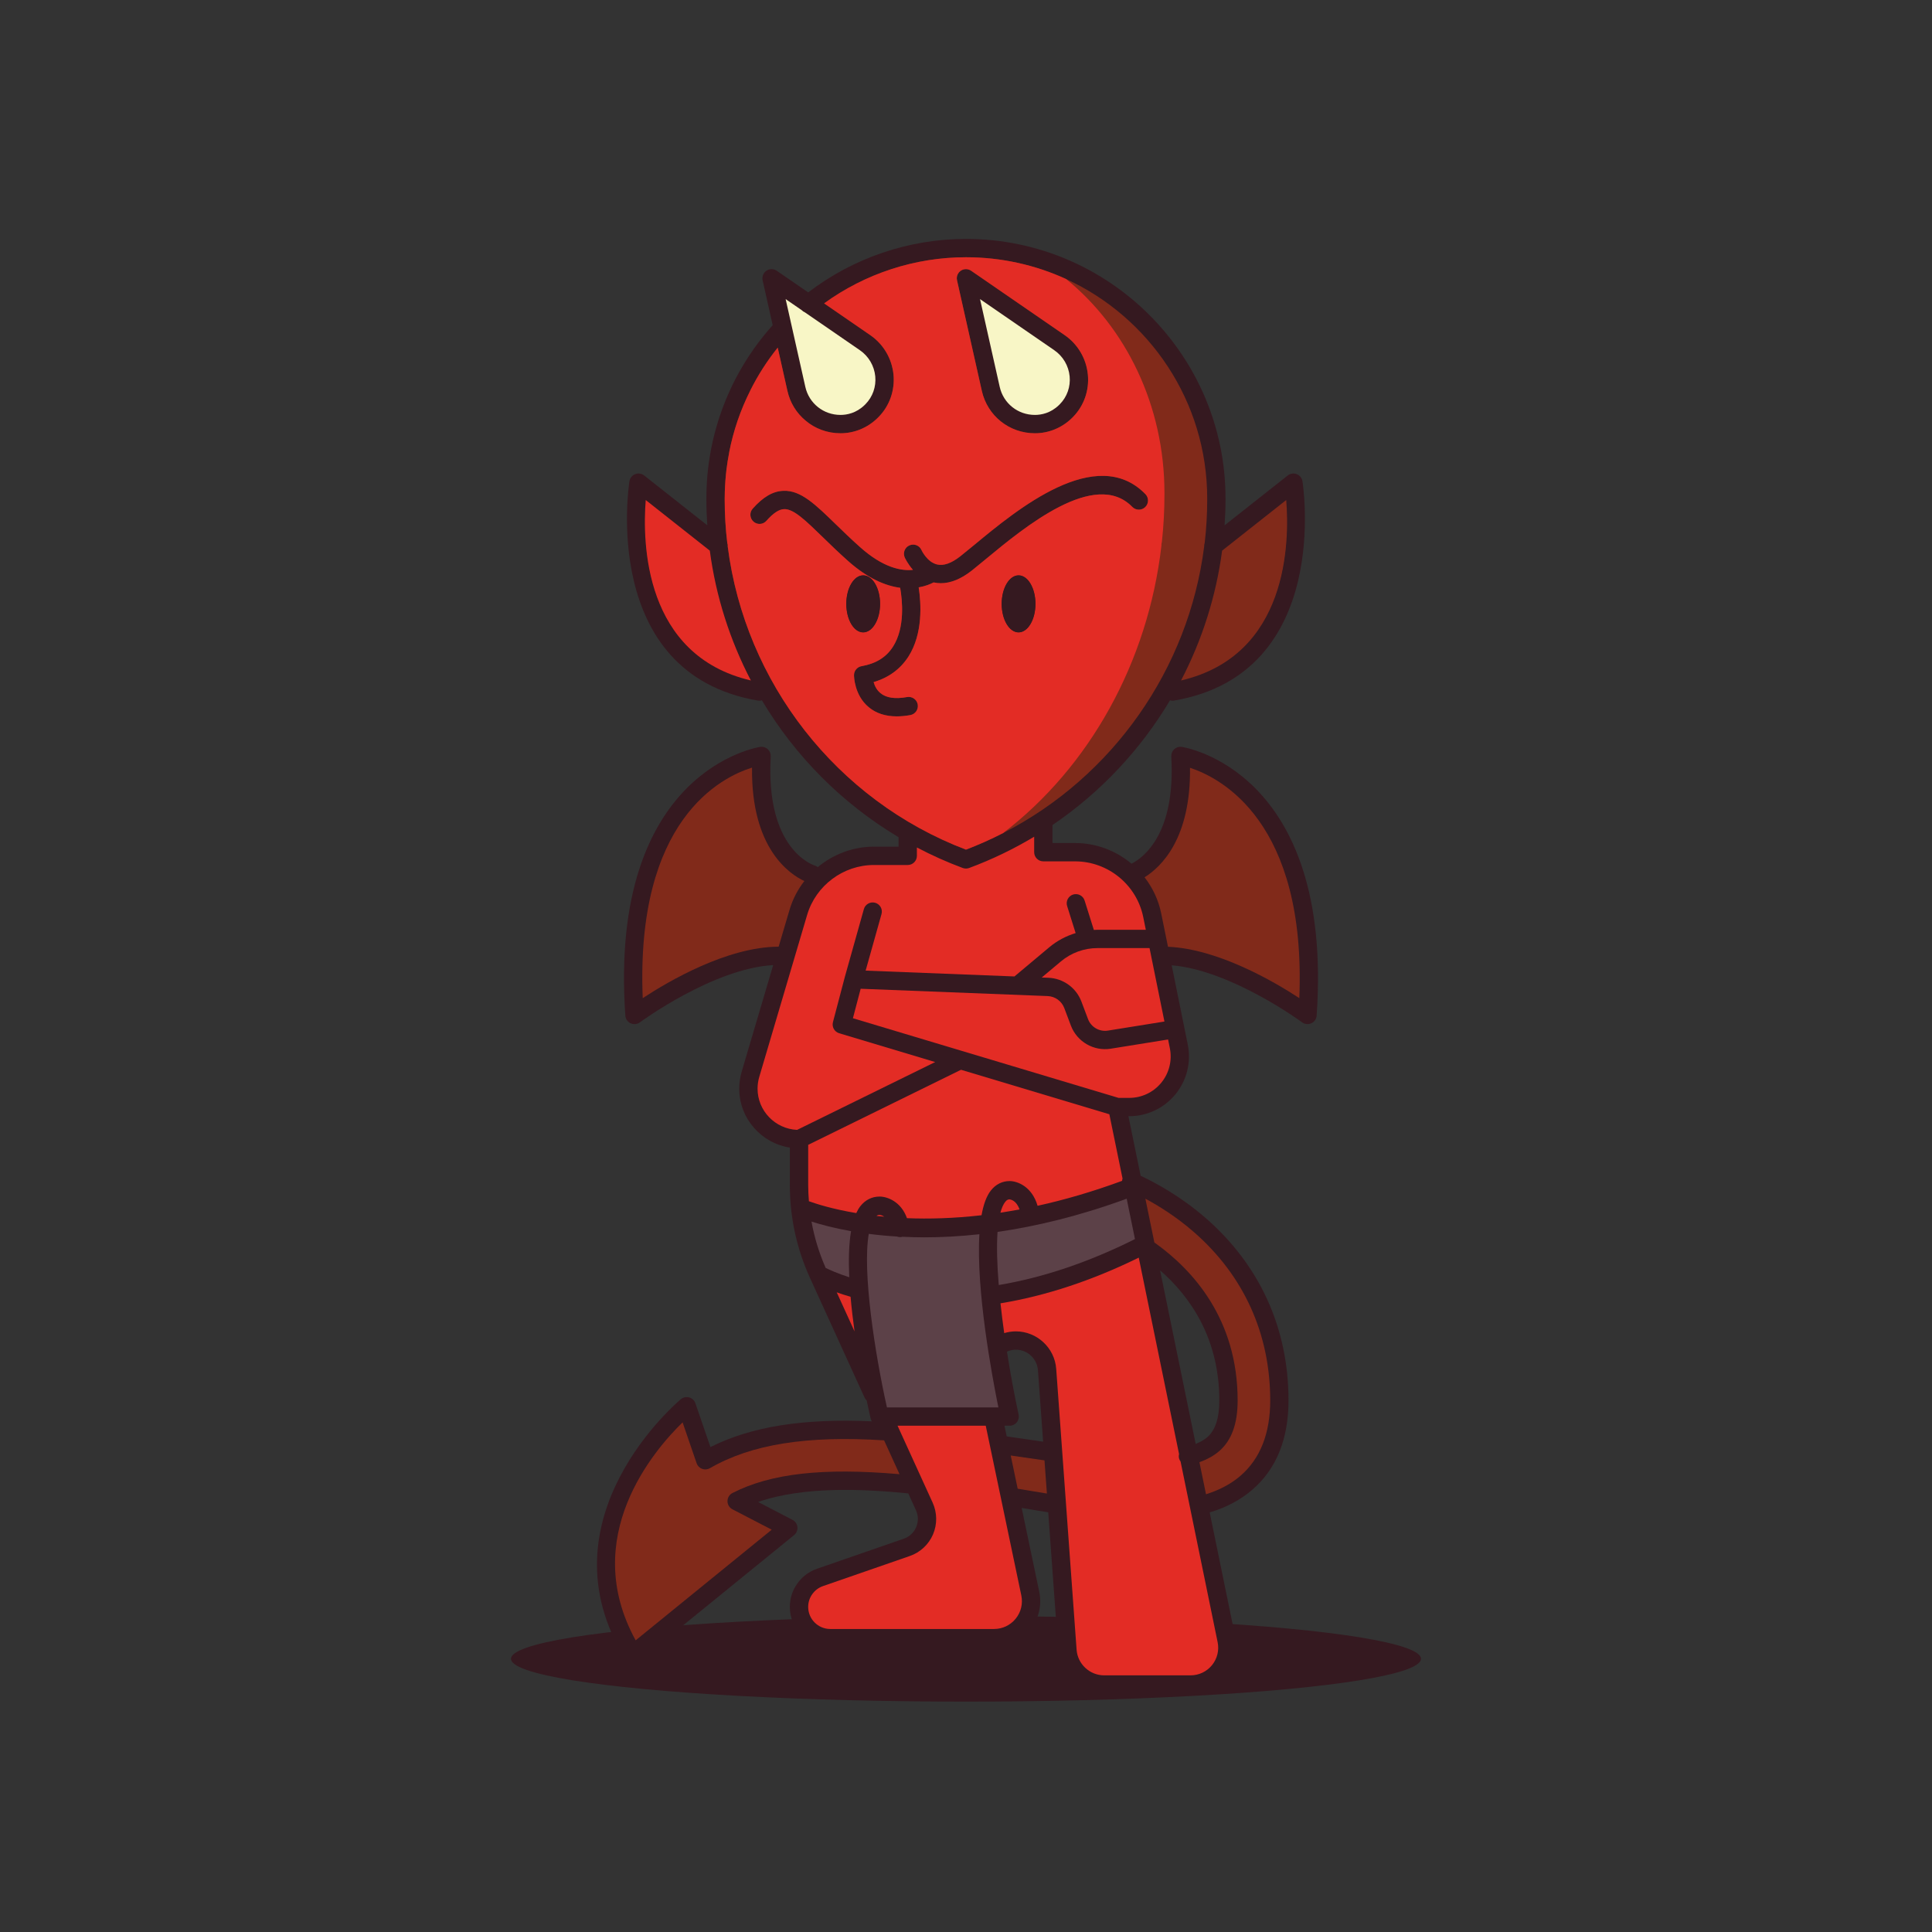 <?xml version="1.0" encoding="utf-8"?>
<!-- Generator: Adobe Illustrator 16.0.0, SVG Export Plug-In . SVG Version: 6.00 Build 0)  -->
<!DOCTYPE svg PUBLIC "-//W3C//DTD SVG 1.1//EN" "http://www.w3.org/Graphics/SVG/1.1/DTD/svg11.dtd">
<svg version="1.1" id="Layer_1" xmlns="http://www.w3.org/2000/svg" xmlns:xlink="http://www.w3.org/1999/xlink" x="0px" y="0px"
	 width="350px" height="350px" viewBox="0 0 350 350" enable-background="new 0 0 350 350" xml:space="preserve">
<rect x="0" y="0" width="350" height="350" fill="#333333" stroke="none"/>
<g>
	<ellipse fill="#351920" cx="175" cy="300.506" rx="82.429" ry="7.758"/>
	<g>
		<path fill="#351920" d="M214.063,135.302c-0.492-0.065-0.985,0.092-1.347,0.43c-0.363,0.336-0.557,0.818-0.528,1.312
			c0.815,14.016-5.03,18.319-7.203,19.426c-2.796-2.347-6.382-3.747-10.228-3.747h-4.087v-3.262
			c8.712-5.91,15.964-13.66,21.289-22.594c0.141,0.038,0.281,0.077,0.431,0.077c0.094,0,0.188-0.007,0.281-0.024
			c28.805-4.917,23.337-39.407,23.278-39.754c-0.097-0.579-0.493-1.062-1.04-1.273c-0.545-0.21-1.164-0.117-1.625,0.246
			l-11.434,9.028c0.102-1.539,0.165-3.084,0.165-4.64v-0.222c0-25.929-21.095-47.023-47.023-47.023
			c-10.319,0-20.412,3.438-28.578,9.691l-5.696-3.921c-0.563-0.388-1.305-0.391-1.871-0.008c-0.565,0.381-0.839,1.072-0.689,1.738
			l1.824,8.131c0,0.001-0.001,0.001-0.001,0.001c-7.746,8.633-12.012,19.782-12.012,31.391v0.222c0,1.556,0.063,3.102,0.165,4.64
			l-11.434-9.028c-0.461-0.363-1.079-0.456-1.625-0.246c-0.548,0.211-0.943,0.694-1.041,1.273
			c-0.059,0.347-5.526,34.838,23.278,39.754c0.095,0.017,0.188,0.024,0.282,0.024c0.149,0,0.291-0.039,0.431-0.077
			c6.017,10.095,14.496,18.678,24.76,24.801v1.714h-4.475c-3.789,0-7.36,1.382-10.161,3.708c-0.157-0.123-0.335-0.223-0.536-0.285
			c-0.367-0.113-8.961-2.962-7.984-19.761c0.028-0.494-0.165-0.975-0.527-1.312c-0.363-0.337-0.856-0.495-1.348-0.43
			c-0.275,0.036-27.555,4.163-24.469,48.684c0.042,0.604,0.411,1.139,0.962,1.392c0.221,0.104,0.458,0.153,0.694,0.153
			c0.35,0,0.698-0.111,0.989-0.327c0.14-0.104,13.287-9.759,24.141-10.367l-5.702,19.294c-0.298,1.011-0.449,2.052-0.449,3.089
			c0,5.395,3.983,9.878,9.169,10.677v6.752c0,5.894,1.239,11.59,3.682,16.93l0.006,0.013c0.007,0.016,0.013,0.03,0.021,0.045
			l9.835,21.564c0.091,0.2,0.225,0.361,0.375,0.504c0.338,1.613,0.603,2.778,0.723,3.295c0.042,0.177,0.115,0.341,0.206,0.489
			c-12.429-0.555-21.843,0.942-29.235,4.665l-2.723-7.936c-0.177-0.514-0.593-0.909-1.116-1.058
			c-0.522-0.146-1.084-0.032-1.505,0.312c-0.261,0.214-25.854,21.595-10.071,47.075c0.252,0.405,0.665,0.684,1.136,0.763
			c0.092,0.016,0.184,0.022,0.275,0.022c0.379,0,0.75-0.129,1.047-0.371l28.114-22.862c0.434-0.354,0.661-0.9,0.604-1.457
			c-0.057-0.556-0.39-1.046-0.886-1.304l-6.239-3.238c8.315-2.897,19.173-2.351,27.205-1.556l1.393,3.057
			c0.449,0.986,0.461,2.076,0.033,3.069c-0.426,0.991-1.222,1.73-2.242,2.082l-15.711,5.443c-1.456,0.505-2.69,1.431-3.559,2.663
			c-0.894,1.237-1.367,2.708-1.367,4.252c0,4.034,3.282,7.316,7.316,7.316h29.679c2.529,0,4.896-1.126,6.49-3.09
			c1.596-1.964,2.214-4.511,1.694-6.988l-3.18-15.172c0.492,0.082,0.973,0.163,1.443,0.242c1.117,0.19,2.191,0.372,3.367,0.546
			l1.824,25.137c0.313,4.329,3.959,7.72,8.301,7.72h15.659c2.511,0,4.86-1.115,6.449-3.061c1.586-1.946,2.208-4.473,1.704-6.933
			l-4.685-22.838c3.054-0.922,5.599-2.277,7.74-4.127c4.337-3.743,6.536-9.18,6.536-16.16c0-13.102-5.211-24.545-15.07-33.097
			c-4.45-3.856-8.931-6.293-11.715-7.598l-2.216-10.797h0.143c3.26,0,6.313-1.447,8.377-3.971c2.065-2.525,2.879-5.81,2.231-9.01
			l-2.911-14.356c10.746,0.876,23.483,10.228,23.618,10.328c0.291,0.216,0.638,0.327,0.988,0.327c0.235,0,0.473-0.05,0.694-0.153
			c0.551-0.253,0.919-0.787,0.962-1.392C241.618,139.464,214.339,135.338,214.063,135.302z M183.749,260.417l-1.374-0.202
			l-0.405-1.932h0.937c0.502,0,0.978-0.227,1.292-0.617c0.315-0.391,0.437-0.902,0.331-1.394c-0.722-3.339-1.466-7.305-2.11-11.411
			c0.505-0.222,1.04-0.354,1.606-0.354c2.098,0,3.857,1.635,4.008,3.724l0.939,12.939
			C187.234,260.924,185.49,260.674,183.749,260.417z M220.891,253.703c0,3.213-0.716,5.394-2.188,6.667
			c-0.547,0.471-1.259,0.872-2.092,1.214l-6.453-31.456C215.559,234.848,220.891,242.368,220.891,253.703z"/>
		<g>
			<g>
				<path fill="#E32C25" d="M192.207,174.16l-3.491,2.924l1.202,0.047c2.69,0.106,5.043,1.802,5.994,4.319l1.198,3.175
					c0.547,1.451,2.057,2.321,3.587,2.08l10.251-1.646l-2.698-13.304h-9.429C196.407,171.754,194.058,172.608,192.207,174.16z"/>
				<path fill="#E32C25" d="M152.024,187.182c-0.857-0.257-1.356-1.146-1.128-2.012l2.152-8.179
					c0.001-0.004,0.003-0.006,0.004-0.009c0.002-0.006,0.001-0.012,0.003-0.018l3.444-12.269c0.248-0.883,1.167-1.398,2.046-1.149
					c0.883,0.247,1.397,1.164,1.149,2.046l-2.875,10.245l26.959,1.055l6.296-5.276c1.412-1.184,3.048-2.048,4.788-2.578
					l-1.541-4.903c-0.274-0.874,0.211-1.806,1.086-2.081c0.873-0.271,1.805,0.211,2.081,1.086l1.674,5.325
					c0.22-0.011,0.438-0.029,0.659-0.029h8.755l-0.465-2.293c-1.188-5.853-6.383-10.101-12.354-10.101h-5.747
					c-0.917,0-1.659-0.743-1.659-1.659v-2.804c-3.706,2.223-7.64,4.131-11.782,5.665c-0.186,0.068-0.381,0.103-0.576,0.103
					s-0.39-0.035-0.576-0.103c-2.874-1.064-5.644-2.314-8.312-3.716v1.515c0,0.917-0.743,1.66-1.66,1.66h-6.134
					c-5.541,0-10.51,3.712-12.086,9.028l-8.672,29.341c-0.207,0.705-0.313,1.43-0.313,2.15c0,4.01,3.183,7.282,7.161,7.468
					l25.017-12.29L152.024,187.182z"/>
				<path fill="#E32C25" d="M151.581,234.12l3.229,7.08c-0.288-2.064-0.538-4.183-0.721-6.273
					C153.163,234.657,152.32,234.384,151.581,234.12z"/>
				<path fill="#E32C25" d="M182.119,217.713c-0.37,0.46-0.659,1.137-0.886,1.975c1.131-0.171,2.285-0.366,3.462-0.587
					c-0.563-1.631-1.598-1.809-1.834-1.823C182.68,217.278,182.427,217.331,182.119,217.713z"/>
				<path fill="#E32C25" d="M164.306,220.685c3.95,0.157,8.466,0.045,13.509-0.534c0.347-1.931,0.897-3.501,1.722-4.521
					c0.881-1.093,2.047-1.67,3.369-1.67c1.396,0,4.048,0.979,5.061,4.479c4.77-1.048,9.883-2.519,15.309-4.516
					c0.01-0.137,0.039-0.274,0.086-0.409l-2.392-11.655l-26.875-8.058l-27.683,13.597v7.252c0,0.996,0.052,1.98,0.128,2.963
					c1.36,0.494,4.273,1.425,8.583,2.148c0.22-0.475,0.463-0.905,0.747-1.263c0.898-1.131,2.102-1.729,3.479-1.729
					C160.695,216.769,163.221,217.63,164.306,220.685z"/>
				<path fill="#812A1A" d="M143.044,164.786c0.567-1.913,1.492-3.654,2.672-5.177c-2.636-1.224-9.661-5.868-9.478-20.548
					c-5.617,1.737-21.122,9.474-19.801,41.764c4.729-3.106,15.329-9.298,24.622-9.323L143.044,164.786z"/>
				<path fill="#F8F6C6" d="M152.263,75.167c1.154,0,2.848-0.311,4.369-1.789l0.167-0.166c1.299-1.326,1.942-3.159,1.763-5.029
					c-0.186-1.92-1.203-3.649-2.79-4.743l-9.959-6.856c-0.216-0.087-0.415-0.222-0.583-0.401l-2.904-1.999l3.567,15.901
					C146.564,73.078,149.183,75.167,152.263,75.167z"/>
				<path fill="#812A1A" d="M233.011,90.584l-11.614,9.17c-1.098,8.301-3.652,16.248-7.441,23.52
					C233.385,118.745,233.629,98.255,233.011,90.584z"/>
				<path fill="#E32C25" d="M116.98,90.586c-0.609,7.675-0.34,28.164,19.051,32.687c-3.789-7.271-6.344-15.218-7.442-23.519
					L116.98,90.586z"/>
				<path fill="#F8F6C6" d="M187.479,75.167c1.152,0,2.847-0.311,4.368-1.789l0.166-0.167c1.3-1.325,1.943-3.158,1.763-5.028
					c-0.185-1.92-1.202-3.649-2.79-4.743l-13.445-9.256l3.566,15.901C181.778,73.078,184.397,75.167,187.479,75.167z"/>
				<path fill="#812A1A" d="M193.147,50.554c-5.532-2.533-11.684-3.95-18.156-3.95c-9.229,0-18.257,2.954-25.692,8.354l8.354,5.753
					c2.401,1.649,3.928,4.26,4.215,7.159c0.266,2.844-0.708,5.643-2.699,7.668l-0.222,0.221c-1.814,1.76-4.182,2.733-6.683,2.733
					c-2.412,0-4.647-0.853-6.362-2.324c-1.604-1.338-2.766-3.187-3.253-5.355l-1.759-7.834c-1.937,2.412-3.596,5.012-4.968,7.756
					v0.012c-1.782,3.54-3.076,7.313-3.829,11.219c-0.199,1.018-0.365,2.046-0.487,3.087c-0.033,0.354-0.077,0.697-0.11,1.052
					c-0.033,0.343-0.066,0.697-0.089,1.04c-0.022,0.31-0.044,0.608-0.055,0.918c-0.022,0.32-0.033,0.642-0.044,0.962
					c-0.011,0.433-0.022,0.853-0.022,1.284v0.221c0,2.633,0.155,5.244,0.465,7.823c0.078,0.21,0.111,0.442,0.088,0.675
					c3.143,24.563,19.662,45.951,43.152,54.891c2.313-0.885,4.558-1.881,6.727-2.999c19.895-10.19,33.604-29.752,36.425-51.892
					c-0.012-0.232,0.021-0.465,0.1-0.675c0.299-2.579,0.453-5.19,0.453-7.823v-0.221C218.695,72.683,208.206,57.469,193.147,50.554z
					 M174.062,49.038c0.564-0.376,1.306-0.376,1.87,0.011l16.94,11.662c2.39,1.649,3.928,4.26,4.204,7.159
					c0.276,2.844-0.708,5.643-2.688,7.668l-0.222,0.221c-1.813,1.76-4.193,2.733-6.683,2.733c-4.647,0-8.598-3.164-9.615-7.679
					l-4.492-20.027C173.221,50.111,173.497,49.425,174.062,49.038z M153.315,109.395c0-2.854,1.372-5.167,3.065-5.167
					c1.682,0,3.054,2.313,3.054,5.167c0,2.855-1.373,5.167-3.054,5.167C154.688,114.562,153.315,112.25,153.315,109.395z
					 M176.021,103.387c-1.926,1.505-3.796,2.269-5.588,2.269c-0.442,0-0.874-0.056-1.305-0.144c-0.587,0.31-1.494,0.686-2.7,0.896
					c0.443,2.867,0.808,8.365-1.859,12.536c-1.46,2.269-3.573,3.817-6.307,4.626c0.188,0.663,0.553,1.438,1.25,2.002
					c1.04,0.863,2.655,1.095,4.802,0.708c0.907-0.166,1.77,0.432,1.936,1.328c0.166,0.908-0.432,1.771-1.339,1.937
					c-0.863,0.155-1.682,0.232-2.456,0.232c-2.047,0-3.762-0.553-5.09-1.671c-2.623-2.18-2.656-5.643-2.656-5.797
					c0-0.797,0.586-1.494,1.373-1.626c2.611-0.464,4.47-1.615,5.687-3.53c2.224-3.463,1.693-8.441,1.305-10.666
					c-2.6-0.343-5.842-1.638-9.526-4.935c-1.682-1.504-3.153-2.932-4.448-4.193c-3.098-3.009-5.333-5.211-7.07-5.123
					c-0.907,0.034-1.958,0.719-3.198,2.125c-0.608,0.687-1.66,0.742-2.334,0.133c-0.686-0.609-0.752-1.66-0.144-2.345
					c1.903-2.136,3.662-3.165,5.554-3.231c3.154-0.144,5.809,2.479,9.505,6.063c1.272,1.239,2.711,2.633,4.348,4.094
					c4.238,3.806,7.546,4.381,9.626,4.16c-0.973-1.106-1.46-2.179-1.494-2.256c-0.365-0.842,0.022-1.815,0.863-2.18
					c0.841-0.365,1.814,0.011,2.18,0.852c0.022,0.055,1.007,2.158,2.799,2.6c1.184,0.298,2.611-0.199,4.227-1.471
					c0.741-0.587,1.604-1.295,2.556-2.081c7.723-6.396,22.096-18.289,30.981-9.184c0.641,0.653,0.63,1.705-0.023,2.346
					c-0.663,0.642-1.714,0.631-2.356-0.033c-6.749-6.916-19.584,3.717-26.488,9.426
					C177.657,102.059,176.772,102.789,176.021,103.387z M181.464,109.395c0-2.854,1.371-5.167,3.064-5.167
					c1.682,0,3.054,2.313,3.054,5.167c0,2.855-1.372,5.167-3.054,5.167C182.835,114.562,181.464,112.25,181.464,109.395z"/>
				<path fill="#E32C25" d="M158.778,220.268c0.462,0.052,0.929,0.103,1.414,0.147c-0.393-0.267-0.753-0.321-0.881-0.328
					C159.161,220.087,158.98,220.124,158.778,220.268z"/>
				<path fill="#5C4148" d="M154.175,223.036c-3.087-0.548-5.497-1.201-7.163-1.736c0.518,2.881,1.375,5.687,2.567,8.396
					c0.691,0.343,2.137,1.002,4.271,1.691C153.709,228.292,153.776,225.398,154.175,223.036z"/>
				<path fill="#5C4148" d="M180.865,254.964c-1.183-5.831-4.045-21.283-3.439-31.371c-3.597,0.395-6.935,0.562-9.992,0.562
					c-1.387,0-2.698-0.042-3.97-0.104c-0.052,0.015-0.1,0.032-0.154,0.042c-0.289,0.046-0.57,0.008-0.828-0.087
					c-1.832-0.11-3.526-0.279-5.096-0.482c-1.184,6.827,1.092,21.579,3.289,31.44H180.865z"/>
				<path fill="#E32C25" d="M181.921,241.507c0.677-0.203,1.379-0.318,2.104-0.318c3.83,0,7.045,2.988,7.318,6.804l3.693,50.87
					c0.188,2.602,2.381,4.64,4.99,4.64h15.659c1.51,0,2.922-0.67,3.877-1.84c0.954-1.17,1.327-2.689,1.024-4.168l-6.715-32.732
					c-0.122-0.169-0.223-0.355-0.276-0.569c-0.065-0.265-0.057-0.529,0.002-0.777l-7.301-35.585
					c-8.455,4.151-16.863,6.93-25.048,8.277C181.441,237.883,181.668,239.694,181.921,241.507z"/>
				<path fill="#5C4148" d="M180.713,223.172c-0.185,2.665-0.08,5.997,0.22,9.624c8.043-1.35,16.329-4.144,24.677-8.325l-1.5-7.313
					C195.491,220.309,187.661,222.174,180.713,223.172z"/>
				<path fill="#812A1A" d="M215.582,139.093c0.15,12.72-5.117,17.894-8.234,19.838c1.459,1.883,2.521,4.101,3.017,6.549
					l1.226,6.037c9.052,0.379,19.204,6.292,23.793,9.305C236.668,148.876,221.16,140.916,215.582,139.093z"/>
				<path fill="#E32C25" d="M211.609,188.313l-10.386,1.669c-3.081,0.496-6.117-1.266-7.22-4.186l-1.197-3.174
					c-0.479-1.268-1.664-2.122-3.019-2.175l-33.869-1.324l-1.405,5.34l48.126,14.429h1.933c2.259,0,4.376-1.004,5.808-2.753
					c1.433-1.752,1.996-4.029,1.548-6.249L211.609,188.313z"/>
				<path fill="#E32C25" d="M178.578,258.283h-15.977l6.358,13.941c0.829,1.822,0.851,3.92,0.061,5.758
					c-0.788,1.832-2.321,3.257-4.208,3.906l-15.708,5.444c-0.795,0.275-1.468,0.777-1.945,1.454
					c-0.494,0.683-0.749,1.481-0.749,2.323c0,2.204,1.793,3.997,3.997,3.997h29.679c1.525,0,2.951-0.68,3.914-1.864
					c0.962-1.184,1.334-2.72,1.021-4.214L178.578,258.283z"/>
				<path fill="#812A1A" d="M209.255,225.178c6.822,4.875,14.955,13.781,14.955,28.525c0,4.234-1.092,7.237-3.339,9.179
					c-0.966,0.833-2.15,1.494-3.583,2.008l1.192,5.81c2.464-0.781,4.535-1.871,6.246-3.35c3.574-3.083,5.386-7.675,5.386-13.646
					c0-12.11-4.815-22.688-13.925-30.588c-3.112-2.697-6.226-4.638-8.691-5.961l1.632,7.95
					C209.17,225.129,209.214,225.147,209.255,225.178z"/>
				<path fill="#812A1A" d="M128.6,265.981c-0.429,0.248-0.947,0.291-1.412,0.117s-0.828-0.546-0.988-1.016l-2.541-7.405
					c-5.163,5.014-18.776,20.782-8.503,39.486l24.649-20.045l-7.119-3.694c-0.552-0.287-0.897-0.857-0.895-1.479
					c0.002-0.622,0.351-1.19,0.904-1.473c6.936-3.546,16.339-4.614,30.262-3.409l-2.795-6.129
					C146.156,260.038,136.106,261.642,128.6,265.981z"/>
				<path fill="#812A1A" d="M183.266,263.701l-0.165-0.024l1.262,6.02c0.97,0.152,1.86,0.304,2.729,0.45
					c0.858,0.146,1.695,0.287,2.564,0.422l-0.437-6.009C187.24,264.282,185.25,263.993,183.266,263.701z"/>
				<path fill="#E32C25" d="M193.147,50.554c-5.532-2.533-11.684-3.95-18.156-3.95c-9.229,0-18.257,2.954-25.692,8.354l8.354,5.753
					c2.401,1.649,3.928,4.26,4.215,7.159c0.266,2.844-0.708,5.643-2.699,7.668l-0.222,0.221c-1.814,1.76-4.182,2.733-6.683,2.733
					c-2.412,0-4.647-0.853-6.362-2.324c-1.604-1.338-2.766-3.187-3.253-5.355l-1.759-7.834c-1.937,2.412-3.596,5.012-4.968,7.756
					v0.012c-1.782,3.54-3.076,7.313-3.829,11.219h0.011c-0.199,1.018-0.365,2.046-0.498,3.087c-0.033,0.354-0.077,0.697-0.11,1.052
					c-0.033,0.343-0.066,0.697-0.089,1.04c-0.022,0.31-0.044,0.608-0.055,0.918c-0.022,0.32-0.033,0.642-0.044,0.962
					c-0.011,0.433-0.022,0.853-0.022,1.284v0.221c0,2.633,0.155,5.244,0.465,7.823c0.078,0.21,0.111,0.442,0.088,0.675
					c3.143,24.563,19.662,45.951,43.152,54.891c2.313-0.885,4.558-1.881,6.727-2.999c15.667-11.994,26.234-30.947,28.68-52.014
					c-0.011-0.254,0.022-0.509,0.089-0.752c0.309-2.833,0.465-5.709,0.465-8.608v-0.244
					C210.951,73.424,203.936,59.328,193.147,50.554z M174.062,49.038c0.564-0.376,1.306-0.376,1.87,0.011l16.94,11.662
					c2.39,1.649,3.928,4.26,4.204,7.159c0.276,2.844-0.708,5.643-2.688,7.668l-0.222,0.221c-1.813,1.76-4.193,2.733-6.683,2.733
					c-4.647,0-8.598-3.164-9.615-7.679l-4.492-20.027C173.221,50.111,173.497,49.425,174.062,49.038z M153.315,109.395
					c0-2.854,1.372-5.167,3.065-5.167c1.682,0,3.054,2.313,3.054,5.167c0,2.855-1.373,5.167-3.054,5.167
					C154.688,114.562,153.315,112.25,153.315,109.395z M184.528,114.562c-1.693,0-3.064-2.312-3.064-5.167
					c0-2.854,1.371-5.167,3.064-5.167c1.682,0,3.054,2.313,3.054,5.167C187.582,112.25,186.21,114.562,184.528,114.562z
					 M207.476,91.857c-0.663,0.642-1.714,0.631-2.356-0.033c-6.749-6.916-19.584,3.717-26.488,9.426
					c-0.974,0.808-1.858,1.538-2.61,2.136c-1.926,1.505-3.796,2.269-5.588,2.269c-0.442,0-0.874-0.056-1.305-0.144
					c-0.587,0.31-1.494,0.686-2.7,0.896c0.443,2.867,0.808,8.365-1.859,12.536c-1.46,2.269-3.573,3.817-6.307,4.626
					c0.188,0.663,0.553,1.438,1.25,2.002c1.04,0.863,2.655,1.095,4.802,0.708c0.907-0.166,1.77,0.432,1.936,1.328
					c0.166,0.908-0.432,1.771-1.339,1.937c-0.863,0.155-1.682,0.232-2.456,0.232c-2.047,0-3.762-0.553-5.09-1.671
					c-2.623-2.18-2.656-5.643-2.656-5.797c0-0.797,0.586-1.494,1.373-1.626c2.611-0.464,4.47-1.615,5.687-3.53
					c2.224-3.463,1.693-8.441,1.305-10.666c-2.6-0.343-5.842-1.638-9.526-4.935c-1.682-1.504-3.153-2.932-4.448-4.193
					c-3.098-3.009-5.333-5.211-7.07-5.123c-0.907,0.034-1.958,0.719-3.198,2.125c-0.608,0.687-1.66,0.742-2.334,0.133
					c-0.686-0.609-0.752-1.66-0.144-2.345c1.903-2.136,3.662-3.165,5.554-3.231c3.154-0.144,5.809,2.479,9.505,6.063
					c1.272,1.239,2.711,2.633,4.348,4.094c4.238,3.806,7.546,4.381,9.626,4.16c-0.973-1.106-1.46-2.179-1.494-2.256
					c-0.365-0.842,0.022-1.815,0.863-2.18c0.841-0.365,1.814,0.011,2.18,0.852c0.022,0.055,1.007,2.158,2.799,2.6
					c1.184,0.298,2.611-0.199,4.227-1.471c0.741-0.587,1.604-1.295,2.556-2.081c7.723-6.396,22.096-18.289,30.981-9.184
					C208.14,90.165,208.129,91.216,207.476,91.857z"/>
			</g>
			<g>
				
					<path fill="none" stroke="#351920" stroke-width="3" stroke-linecap="round" stroke-linejoin="round" stroke-miterlimit="10" d="
					M141.217,60.021c-7.205,8.03-11.587,18.645-11.587,30.283v0.222c0,29.071,18.099,55.069,45.363,65.159l0,0l0,0
					c27.264-10.09,45.363-36.088,45.363-65.159v-0.222c0-25.053-20.31-45.363-45.363-45.363l0,0
					c-10.823,0-20.761,3.79-28.558,10.115"/>
				
					<path fill="none" stroke="#351920" stroke-width="3" stroke-linecap="round" stroke-linejoin="round" stroke-miterlimit="10" d="
					M181.465,243.456c0.764-0.388,1.632-0.608,2.561-0.608c2.977,0,5.45,2.299,5.663,5.263l3.694,50.872
					c0.252,3.48,3.15,6.179,6.645,6.179h15.659c4.217,0,7.374-3.867,6.528-8l-19.818-96.609h2.177c5.792,0,10.132-5.308,8.982-10.99
					l-4.817-23.75c-1.35-6.651-7.193-11.429-13.98-11.429h-5.747v-5.773"/>
				
					<path fill="none" stroke="#351920" stroke-width="3" stroke-linecap="round" stroke-linejoin="round" stroke-miterlimit="10" d="
					M160.459,257.585l6.99,15.329c1.33,2.925-0.142,6.36-3.177,7.406l-15.711,5.443c-1.136,0.395-2.092,1.124-2.757,2.066
					c-0.672,0.93-1.053,2.073-1.053,3.28c0,3.126,2.531,5.656,5.657,5.656h29.678c4.255,0,7.432-3.912,6.561-8.078l-6.673-31.834"/>
				
					<path fill="none" stroke="#351920" stroke-width="3" stroke-linecap="round" stroke-linejoin="round" stroke-miterlimit="10" d="
					M164.447,151.211v3.829h-6.134c-6.315,0-11.882,4.159-13.677,10.216l-8.672,29.342c-0.258,0.878-0.381,1.756-0.381,2.621
					c0,4.882,3.958,9.144,9.169,9.144v8.285c0,5.605,1.201,11.146,3.532,16.24l9.861,21.623"/>
				
					<path fill="none" stroke="#351920" stroke-width="3" stroke-linecap="round" stroke-linejoin="round" stroke-miterlimit="10" d="
					M202.396,200.552l-49.895-14.96l2.153-8.179l35.199,1.377c2.019,0.078,3.793,1.358,4.507,3.248l1.198,3.174
					c0.828,2.194,3.086,3.504,5.402,3.132l11.958-1.92"/>
				
					<line fill="none" stroke="#351920" stroke-width="3" stroke-linecap="round" stroke-linejoin="round" stroke-miterlimit="10" x1="144.751" y1="206.363" x2="173.947" y2="192.023"/>
				
					<line fill="none" stroke="#351920" stroke-width="3" stroke-linecap="round" stroke-linejoin="round" stroke-miterlimit="10" x1="154.653" y1="177.413" x2="158.097" y2="165.144"/>
				
					<path fill="none" stroke="#351920" stroke-width="3" stroke-linecap="round" stroke-linejoin="round" stroke-miterlimit="10" d="
					M184.354,178.574l6.786-5.687c2.153-1.804,4.872-2.792,7.682-2.792h10.784"/>
				
					<line fill="none" stroke="#351920" stroke-width="3" stroke-linecap="round" stroke-linejoin="round" stroke-miterlimit="10" x1="196.98" y1="170.24" x2="194.904" y2="163.637"/>
				
					<path fill="none" stroke="#351920" stroke-width="3" stroke-linecap="round" stroke-linejoin="round" stroke-miterlimit="10" d="
					M144.971,218.781c0,0,23.032,10.423,60.375-3.85"/>
				
					<path fill="none" stroke="#351920" stroke-width="3" stroke-linecap="round" stroke-linejoin="round" stroke-miterlimit="10" d="
					M179.445,234.727c8.062-1.15,17.489-3.891,28.046-9.335"/>
				
					<path fill="none" stroke="#351920" stroke-width="3" stroke-linecap="round" stroke-linejoin="round" stroke-miterlimit="10" d="
					M148.281,230.892c0,0,2.292,1.319,6.573,2.533"/>
				
					<path fill="none" stroke="#351920" stroke-width="3" stroke-linecap="round" stroke-linejoin="round" stroke-miterlimit="10" d="
					M186.605,219.941c-0.646-4.321-3.698-4.321-3.698-4.321c-8.865,0,0,41.004,0,41.004h-23.558c0,0-8.864-38.195,0-38.195
					c0,0,3.053,0,3.698,4.024"/>
				
					<path fill="none" stroke="#351920" stroke-width="3" stroke-linecap="round" stroke-linejoin="round" stroke-miterlimit="10" d="
					M204.678,158.395c0,0,10.244-2.937,9.168-21.448c0,0,26.045,3.444,23.031,46.924c0,0-14.697-10.912-26.478-10.726"/>
				
					<path fill="none" stroke="#351920" stroke-width="3" stroke-linecap="round" stroke-linejoin="round" stroke-miterlimit="10" d="
					M147.143,158.395c0,0-10.245-2.937-9.168-21.448c0,0-26.045,3.444-23.032,46.924c0,0,15.322-11.375,27.217-10.699"/>
				<g>
					
						<path fill="none" stroke="#351920" stroke-width="3" stroke-linecap="round" stroke-linejoin="round" stroke-miterlimit="10" d="
						M219.801,98.899l14.513-11.459c0,0,5.584,33.148-21.921,37.843"/>
					
						<path fill="none" stroke="#351920" stroke-width="3" stroke-linecap="round" stroke-linejoin="round" stroke-miterlimit="10" d="
						M130.186,98.899L115.673,87.44c0,0-5.584,33.148,21.92,37.843"/>
				</g>
				
					<path fill="none" stroke="#351920" stroke-width="3" stroke-linecap="round" stroke-linejoin="round" stroke-miterlimit="10" d="
					M179.487,70.45l-4.494-20.033l16.932,11.657c4.12,2.836,4.772,8.732,1.271,12.302c-0.063,0.064-0.127,0.129-0.192,0.192
					C188.483,78.962,180.868,76.602,179.487,70.45z"/>
				
					<path fill="none" stroke="#351920" stroke-width="3" stroke-linecap="round" stroke-linejoin="round" stroke-miterlimit="10" d="
					M144.273,70.45l-4.494-20.033l16.933,11.657c4.12,2.836,4.772,8.732,1.27,12.302c-0.063,0.064-0.127,0.129-0.193,0.192
					C153.268,78.962,145.653,76.602,144.273,70.45z"/>
				<ellipse fill="#351920" cx="184.525" cy="109.395" rx="3.061" ry="5.166"/>
				<ellipse fill="#351920" cx="156.375" cy="109.395" rx="3.061" ry="5.166"/>
				
					<path fill="none" stroke="#351920" stroke-width="3" stroke-linecap="round" stroke-linejoin="round" stroke-miterlimit="10" d="
					M165.415,100.313c0,0,3.013,6.93,9.579,1.765c6.565-5.167,22.494-20.449,31.319-11.409"/>
				
					<path fill="none" stroke="#351920" stroke-width="3" stroke-linecap="round" stroke-linejoin="round" stroke-miterlimit="10" d="
					M168.887,103.721c0,0-5.625,4.298-14.234-3.409c-8.61-7.707-11.518-13.303-17.06-7.061"/>
				
					<path fill="none" stroke="#351920" stroke-width="3" stroke-linecap="round" stroke-linejoin="round" stroke-miterlimit="10" d="
					M164.447,104.917c0,0,3.982,15.242-8.072,17.395c0,0,0,7.102,8.24,5.595"/>
				
					<path fill="none" stroke="#351920" stroke-width="3" stroke-linecap="round" stroke-linejoin="round" stroke-miterlimit="10" d="
					M217.332,272.771c3.272-0.807,6.128-2.135,8.479-4.165c3.958-3.416,5.96-8.427,5.96-14.903c0-12.605-5.011-23.615-14.497-31.842
					c-4.828-4.185-9.672-6.644-12.351-7.811"/>
				
					<path fill="none" stroke="#351920" stroke-width="3" stroke-linecap="round" stroke-linejoin="round" stroke-miterlimit="10" d="
					M182.974,271.163c3.218,0.475,5.417,0.938,8.46,1.341"/>
				
					<path fill="none" stroke="#351920" stroke-width="3" stroke-linecap="round" stroke-linejoin="round" stroke-miterlimit="10" d="
					M161.056,259.325c-12.267-0.858-24.106-0.089-33.287,5.219l-3.358-9.788c0,0-24.911,20.379-9.711,44.918l28.114-22.862
					l-9.363-4.86c8.263-4.224,19.909-4.225,31.952-2.99"/>
				
					<path fill="none" stroke="#351920" stroke-width="3" stroke-linecap="round" stroke-linejoin="round" stroke-miterlimit="10" d="
					M190.254,263.032c-2.281-0.316-4.587-0.655-6.88-0.993c-0.71-0.104-1.422-0.209-2.137-0.313"/>
				
					<path fill="none" stroke="#351920" stroke-width="3" stroke-linecap="round" stroke-linejoin="round" stroke-miterlimit="10" d="
					M208.29,226.527c6.452,4.61,14.261,13.099,14.261,27.176c0,3.726-0.904,6.314-2.764,7.923c-1.154,0.995-2.709,1.697-4.58,2.165"
					/>
			</g>
		</g>
	</g>
</g>
</svg>
